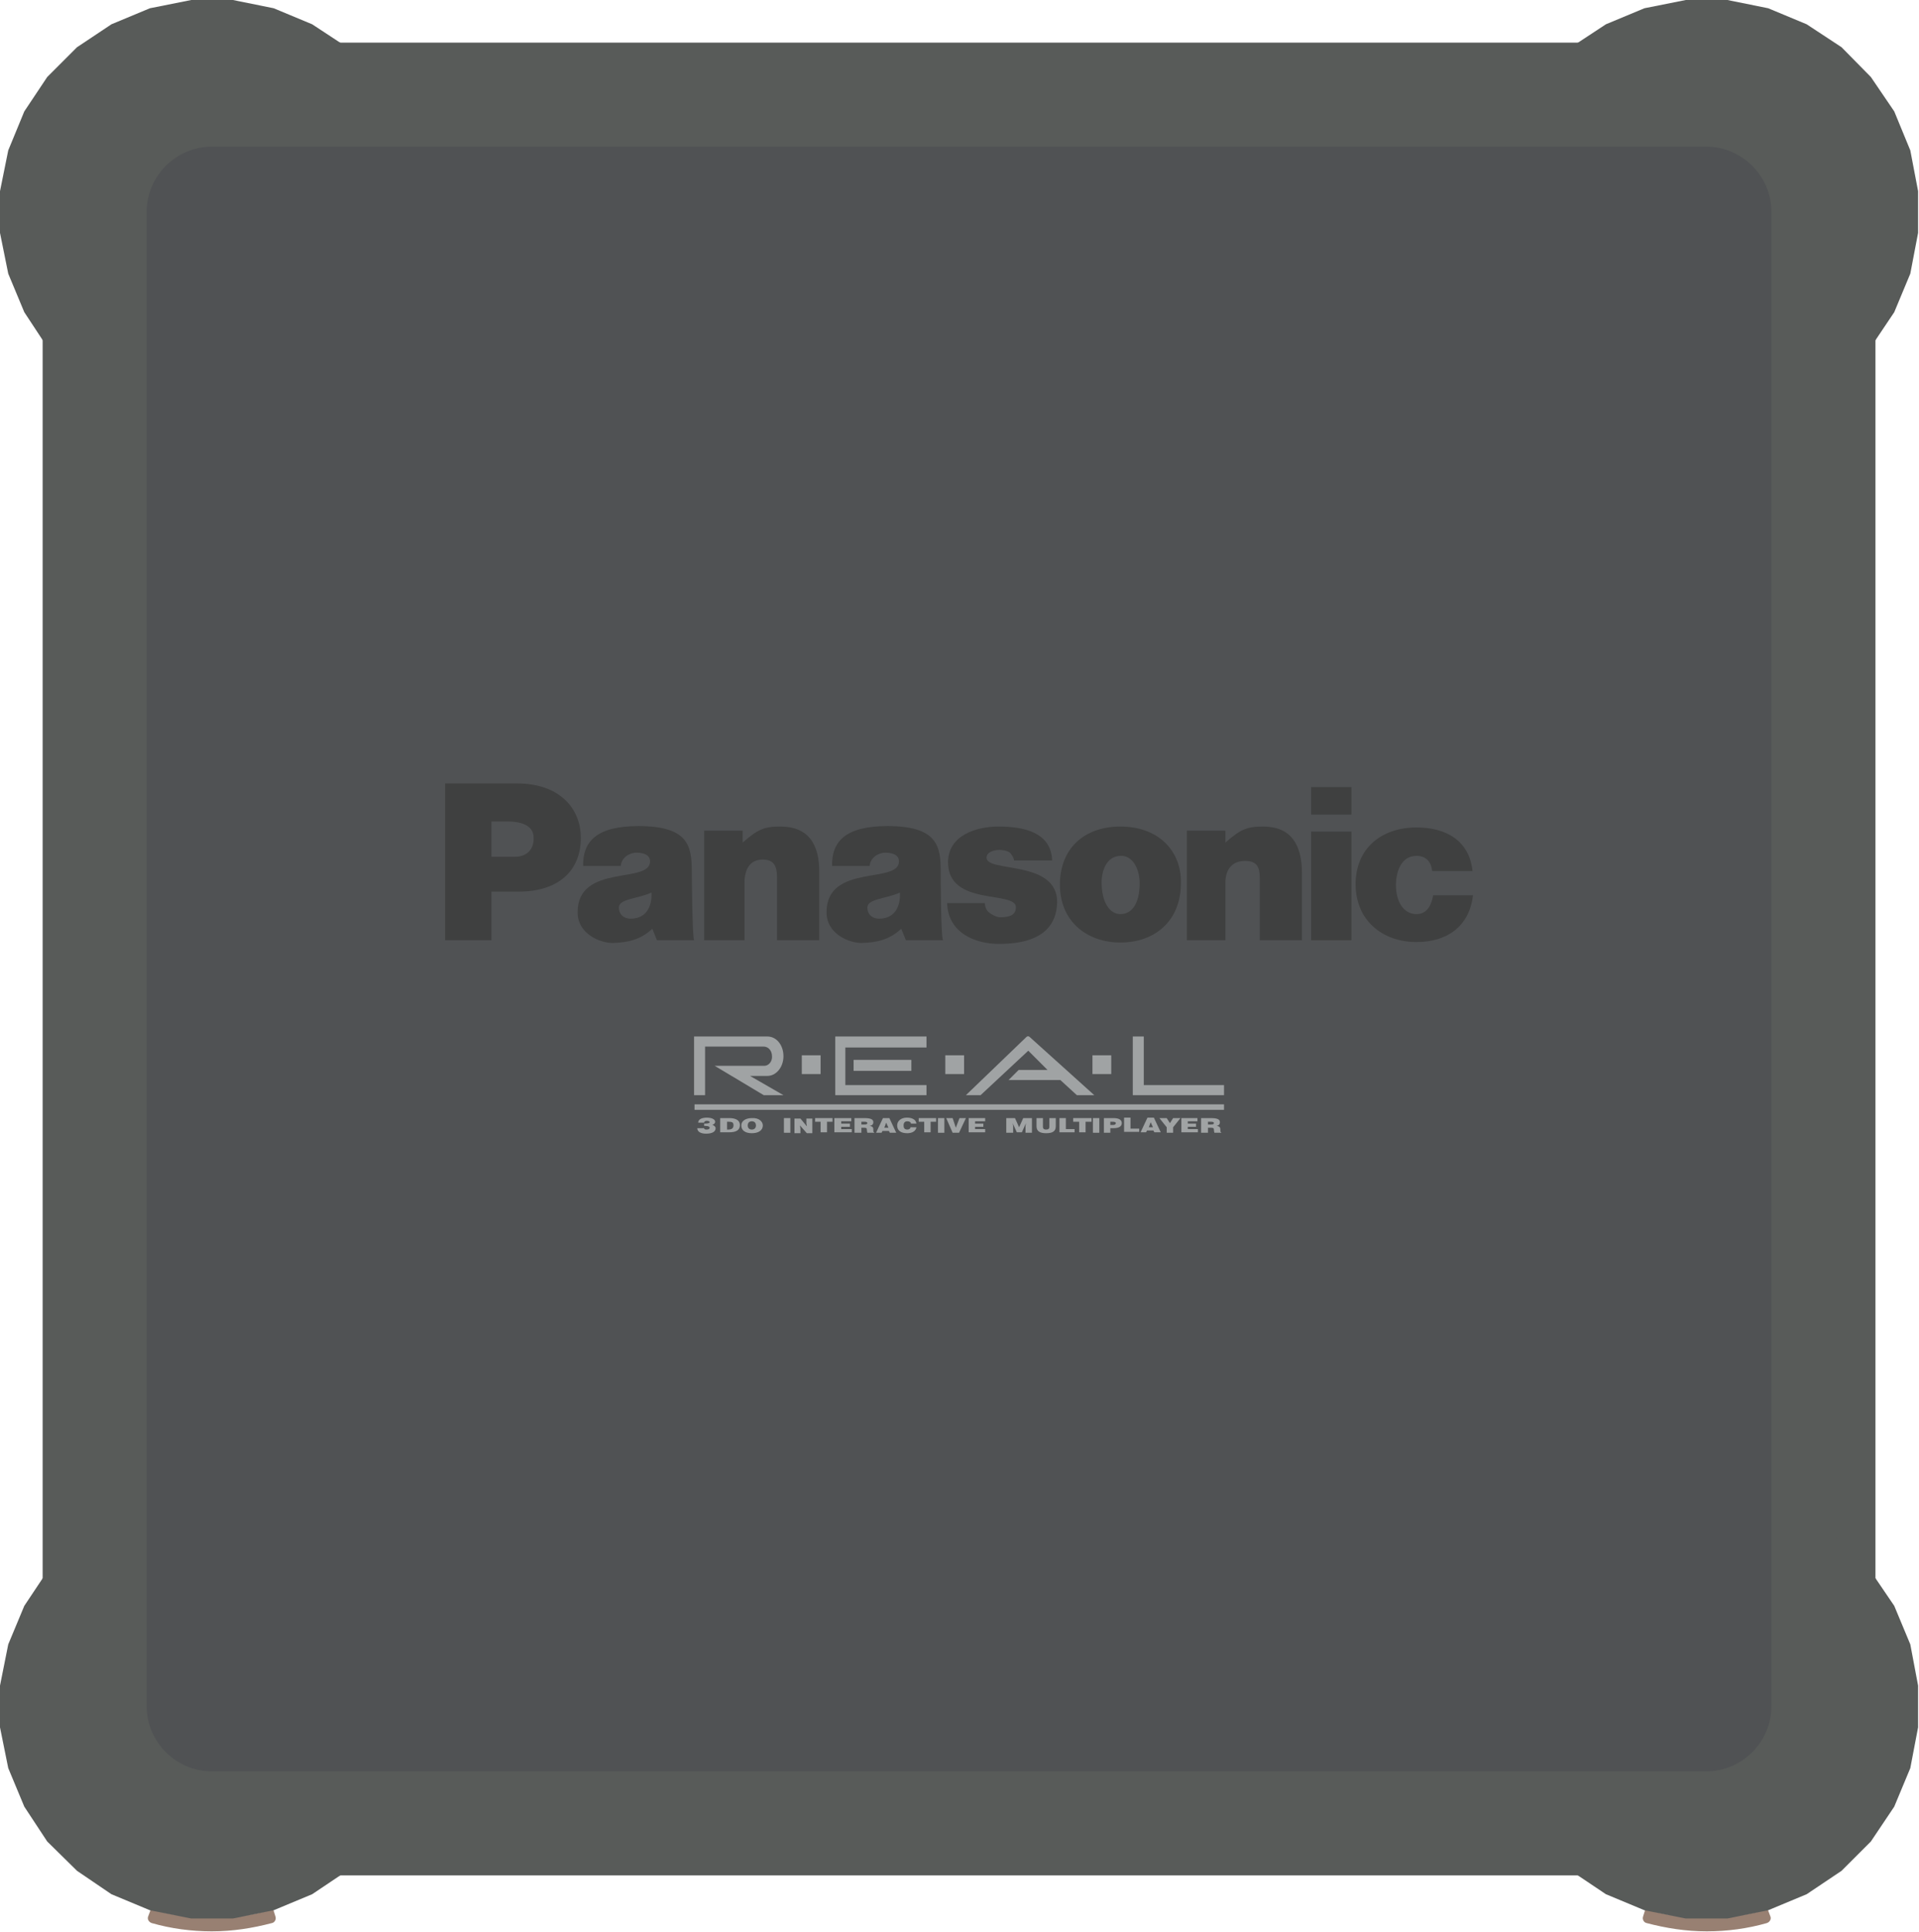 <?xml version="1.0" encoding="UTF-8"?>
<svg enable-background="new 0 0 418.4 421.1" version="1.1" viewBox="0 0 397.25 400" xml:space="preserve" xmlns="http://www.w3.org/2000/svg" xmlns:cc="http://creativecommons.org/ns#" xmlns:dc="http://purl.org/dc/elements/1.1/" xmlns:rdf="http://www.w3.org/1999/02/22-rdf-syntax-ns#"><g transform="matrix(.949 0 0 .949 0 .095)"><path d="m46.2 409c-20.3 0-36.9-16.5-36.9-36.9v-326c0-20.3 16.5-36.9 36.9-36.9h326c20.3 0 36.9 16.5 36.9 36.9v326c0 20.3-16.5 36.9-36.9 36.9z" fill="#585b59"/><path d="m385.6 416.4c-4.3 1.2-8.7 1.9-13.4 1.9-4.6 0-9.1-0.7-13.3-1.9l-0.5 1.6c-0.2 0.6 0.2 1.3 0.8 1.4 4.2 1.1 8.5 1.8 13.1 1.8 4.5 0 8.9-0.6 13.1-1.8 0.6-0.2 1-0.8 0.8-1.4z" fill="#988072"/><path d="m32.9 416.4c4.3 1.2 8.7 1.9 13.4 1.9 4.6 0 9.1-0.7 13.3-1.9l0.5 1.6c0.2 0.6-0.2 1.3-0.8 1.4-4.2 1.1-8.5 1.8-13.1 1.8-4.5 0-8.9-0.6-13.1-1.8-0.6-0.2-1-0.8-0.8-1.4z" fill="#988072"/><polygon points="350.3 331.2 342.7 336.2 336.3 342.7 331.2 350.2 327.8 358.6 326 367.6 326 376.7 327.8 385.6 331.2 394 336.3 401.6 342.7 408 350.3 413.1 358.7 416.6 367.7 418.4 376.8 418.4 385.7 416.6 394.1 413.1 401.7 408 408.1 401.6 413.2 394 416.7 385.6 418.4 376.7 418.4 367.6 416.7 358.6 413.2 350.2 408.1 342.7 401.7 336.2 394.1 331.2 385.7 327.7 376.8 325.9 367.7 325.9 358.7 327.7" fill="#585b59"/><polygon points="24.3 331.2 16.8 336.2 10.3 342.7 5.3 350.2 1.8 358.6 0 367.6 0 376.7 1.8 385.6 5.3 394 10.3 401.6 16.8 408 24.3 413.1 32.7 416.6 41.7 418.4 50.8 418.4 59.7 416.6 68.1 413.1 75.7 408 82.1 401.6 87.2 394 90.7 385.6 92.5 376.7 92.5 367.6 90.7 358.6 87.2 350.2 82.1 342.7 75.7 336.2 68.1 331.2 59.7 327.7 50.8 325.9 41.7 325.9 32.7 327.7" fill="#585b59"/><polygon points="350.3 5.2 342.7 10.2 336.3 16.7 331.2 24.2 327.8 32.7 326 41.6 326 50.7 327.8 59.6 331.2 68 336.3 75.6 342.7 82.1 350.3 87.1 358.7 90.6 367.7 92.4 376.8 92.4 385.7 90.6 394.1 87.1 401.7 82.1 408.1 75.6 413.2 68 416.7 59.6 418.4 50.7 418.4 41.6 416.7 32.7 413.2 24.2 408.1 16.7 401.7 10.2 394.1 5.2 385.7 1.7 376.8 -0.1 367.7 -0.1 358.7 1.7" fill="#585b59"/><polygon points="24.3 5.2 16.8 10.2 10.3 16.7 5.3 24.2 1.8 32.7 0 41.6 0 50.7 1.8 59.6 5.3 68 10.3 75.6 16.8 82.1 24.3 87.1 32.7 90.6 41.7 92.4 50.8 92.4 59.7 90.6 68.1 87.1 75.7 82.1 82.1 75.6 87.2 68 90.7 59.6 92.5 50.7 92.5 41.6 90.7 32.7 87.2 24.2 82.1 16.7 75.7 10.2 68.1 5.2 59.7 1.7 50.8 -0.1 41.7 -0.1 32.7 1.7" fill="#585b59"/><path d="m372.2 386.3h-326c-7.8 0-14.2-6.4-14.2-14.2v-326c0-7.8 6.4-14.2 14.2-14.2h326c7.8 0 14.2 6.4 14.2 14.2v326c0 7.8-6.4 14.2-14.2 14.2z" fill="#505254"/><g fill="#a0a3a4"><path d="m166.7 232.4h-10.8l10.7 6.4h4.3l-7.3-4.2h3.8c1.9 0 3.5-1.9 3.5-4.3s-1.5-4.3-3.5-4.3h-16v12.8h2.4v-10.6h12.8c1 0 1.8 0.9 1.8 2.1 0.1 1.1-0.7 2.1-1.7 2.1z"/><rect x="186.2" y="231.1" width="12.6" height="2.4"/><polygon points="184.4 236.6 202.1 236.6 202.1 238.8 182.2 238.8 182.2 226 202.1 226 202.1 228.4 184.4 228.4"/><rect x="174.9" y="230.1" width="4.1" height="4.1"/><rect x="206.2" y="230.1" width="4.1" height="4.1"/><rect x="238.3" y="230.1" width="4.1" height="4.1"/><polygon points="267 238.8 247.1 238.8 247.1 226 249.5 226 249.5 236.6 267 236.6"/><path d="m231.3 235.5 3.6 3.3h3.8l-14.1-12.7c-0.2-0.2-0.5-0.2-0.7 0l-13.2 12.7h3.2l10.4-9.7 4.2 4.2h-6.3l-2.2 2.2z"/></g><rect x="151.5" y="240.8" width="115.5" height="1.2" fill="#a0a3a4"/><g fill="#a0a3a4"><path d="m153.5 245.8c0 0.2 0.1 0.3 0.2 0.4s0.3 0.1 0.5 0.1c0.4 0 0.6-0.2 0.6-0.4 0-0.4-0.9-0.4-1.2-0.4v-0.5c0.3 0 1.2 0 1.2-0.3 0-0.2-0.3-0.3-0.6-0.3s-0.6 0.1-0.6 0.4h-1.3c0-0.8 0.9-1.1 1.9-1.1 1.1 0 1.8 0.4 1.8 0.9 0 0.3-0.2 0.5-0.6 0.7 0.4 0.1 0.7 0.4 0.7 0.7 0 0.8-0.8 1.2-2.1 1.2-1.1 0-1.9-0.4-1.9-1.2h1.4z"/><path d="m157.1 247v-3.2h2c1.4 0 2.3 0.5 2.3 1.5 0 1.2-0.9 1.6-2.4 1.6h-1.9zm1.5-0.7h0.3c0.7 0 1.1-0.3 1.1-0.9 0-0.7-0.3-0.8-1.1-0.8h-0.3z"/><path d="m166.4 245.4c0 1.1-1 1.7-2.4 1.7s-2.3-0.6-2.3-1.7c0-1 1-1.6 2.3-1.6 1.6-0.1 2.4 0.8 2.4 1.6zm-3.3 0c0 0.4 0.2 0.9 0.9 0.9 0.6 0 0.9-0.4 0.9-0.9 0-0.4-0.2-0.9-0.9-0.9s-0.9 0.5-0.9 0.9z"/><path d="m171 247v-3.2h1.4v3.2z"/><path d="m176 245.6-0.1-0.7v-1h1.3v3.2h-1.2l-1.5-1.7 0.1 0.7v1h-1.3v-3.2h1.3z"/><path d="m177.7 243.8h3.9v0.8h-1.2v2.3h-1.4v-2.3h-1.2v-0.8z"/><path d="m182 247v-3.2h3.7v0.7h-2.2v0.5h1.9v0.7h-1.9v0.5h2.3v0.7h-3.8z"/><path d="m187.9 245.9v1.1h-1.5v-3.2h2.1c1.5 0 2 0.3 2 0.9 0 0.4-0.2 0.7-0.8 0.8 0.5 0.1 0.8 0.2 0.8 0.8 0 0.4 0 0.6 0.2 0.6v0.1h-1.5c0-0.1-0.1-0.3-0.1-0.6 0-0.4-0.1-0.5-0.8-0.5zm0-0.7h0.6c0.5 0 0.7-0.1 0.7-0.3s-0.2-0.3-0.6-0.3h-0.7z"/><path d="m191.1 247 1.5-3.2h1.4l1.5 3.2h-1.4l-0.2-0.4h-1.4l-0.2 0.4zm2.2-2.2-0.4 1.1h0.9z"/><path d="m198.7 245c0-0.3-0.3-0.5-0.8-0.5s-0.8 0.3-0.8 0.9c0 0.4 0.1 0.9 0.8 0.9 0.4 0 0.7-0.2 0.7-0.5h1.3c-0.1 0.8-0.9 1.3-2 1.3-1.4 0-2.2-0.6-2.2-1.7 0-1 0.9-1.7 2.1-1.7 1.3 0 2 0.5 2.1 1.3z"/><path d="m200.3 243.8h3.9v0.8h-1.2v2.3h-1.4v-2.3h-1.2v-0.8z"/><path d="m204.6 247v-3.2h1.4v3.2z"/><path d="m206.4 243.8h1.4l0.7 2.1 0.8-2.1h1.4l-1.5 3.2h-1.4z"/><path d="m211.3 247v-3.2h3.6v0.7h-2.2v0.5h1.8v0.7h-1.8v0.5h2.2v0.7h-3.6z"/><path d="m219.5 247v-3.2h1.9l0.9 2 0.9-2h1.9v3.2h-1.4v-1.5l0.1-0.6-0.9 2h-1.1l-0.9-2 0.1 0.5v1.6z"/><path d="m226.1 243.8h1.4v1.9c0 0.3 0.1 0.6 0.7 0.6 0.5 0 0.7-0.2 0.7-0.6v-1.9h1.4v1.8c0 1-0.6 1.5-2.1 1.5-1.3 0-2.1-0.4-2.1-1.5z"/><path d="m231.1 247v-3.2h1.4v2.4h1.9v0.7h-3.3z"/><path d="m234.1 243.8h4v0.8h-1.3v2.3h-1.4v-2.3h-1.3z"/><path d="m238.4 247v-3.2h1.4v3.2z"/><path d="m240.8 247v-3.2h2.1c1.2 0 1.8 0.4 1.8 1.1s-0.6 1.1-1.8 1.1h-0.7v1zm2-1.7c0.3 0 0.6-0.1 0.6-0.4s-0.5-0.3-0.8-0.3h-0.4v0.7z"/><path d="m245.2 246.9v-3.2h1.4v2.4h1.9v0.7h-3.3z"/><path d="m248.8 246.9 1.5-3.2h1.4l1.5 3.2h-1.4l-0.2-0.4h-1.4l-0.2 0.4zm2.2-2.2-0.4 1.1h0.9z"/><path d="m255.9 247h-1.4v-1.2l-1.6-2h1.6l0.7 1.1 0.7-1.1h1.6l-1.6 2z"/><path d="m257.7 247v-3.2h3.5v0.7h-2.1v0.5h1.8v0.7h-1.8v0.5h2.2v0.7h-3.6z"/><path d="m263.5 245.9v1.1h-1.5v-3.2h2.1c1.5 0 2 0.3 2 0.9 0 0.4-0.2 0.7-0.7 0.8 0.5 0.1 0.8 0.2 0.8 0.8 0 0.4 0 0.6 0.2 0.6v0.1h-1.5c0-0.1-0.1-0.3-0.1-0.6 0-0.4-0.1-0.5-0.8-0.5zm0-0.7h0.6c0.5 0 0.7-0.1 0.7-0.3s-0.2-0.3-0.6-0.3h-0.7z"/></g><g clip-rule="evenodd" fill="#3f4040" fill-rule="evenodd"><path d="m150.9 190c0-5.5-0.7-9.9-11.6-9.9-9.1 0-12.2 3.3-12.1 8.7h8.2c0.2-2 2.1-2.9 3.4-2.9 1 0 3 0.2 3 1.9 0 5-15.8 0.4-15.8 11.1 0 4.8 5 6.7 7.6 6.7 3.4-0.1 6.1-0.7 8.7-3.1l1 2.5h8.1c-0.4-0.9-0.5-15-0.5-15zm-13.3 10.3c-1.8 0-2.6-1.2-2.6-2.4 0-2 4.1-1.9 7.1-3.3 0.2 3.2-1.3 5.7-4.5 5.7z"/><path d="m312.6 195.3c-0.3 1.8-1.2 4-3.6 4-2.9 0-4.5-2.8-4.5-6.3 0-2.7 1-6.4 4.5-6.4 1 0 1.8 0.3 2.4 0.9s0.9 1.4 1 2.4h8.8c-0.7-6.8-6-9.5-12.2-9.5-7.6 0-13.3 4.5-13.3 12.4 0 7.8 5.8 12.6 13.3 12.6 6.4 0 11.5-3.2 12.3-10.2h-8.7z"/><polygon points="286 181.3 286 205 294.8 205 294.8 181.3"/><polygon points="286 171.6 286 177.6 294.8 177.6 294.8 171.6"/><path d="m244.4 180.2c-7.8 0-13.2 4.7-13.2 12.7 0 7.9 5.8 12.6 13.2 12.6s13.2-4.6 13.2-13c0.1-7.2-5.1-12.3-13.2-12.3zm0 19.1c-2.3 0-4.1-2.5-4.1-6.9 0-2.6 1.1-5.8 4.2-5.8 2.4-0.1 4.1 2.6 4.1 6 0 4.4-1.7 6.7-4.2 6.7z"/><path d="m215.2 187c0-1.1 1.3-1.7 2.9-1.7 0.7 0 1.7 0.2 2.2 0.6 0.2 0.2 0.8 0.9 0.9 1.7h8.3c-0.2-6.2-6.3-7.4-11.7-7.4-4.8 0-11 1.9-11 7.8 0 9.7 14.8 6.1 14.8 9.8 0 1.6-1.2 2.2-3.4 2.2-0.9 0-1.8-0.6-2.4-1-0.6-0.5-0.9-1.1-1-2.1h-8.2c0.2 6.5 6.1 8.9 11.3 8.9 9.8 0 12.6-4.3 12.7-9.1 0-9.3-15.4-6.4-15.4-9.7z"/><path d="m205.2 190c0-5.5-0.7-9.9-11.6-9.9-9.1 0-12.2 3.3-12.1 8.7h8.2c0.2-2 2.1-2.9 3.4-2.9 1 0 3 0.2 3 1.9 0 5-15.8 0.4-15.8 11.1 0 4.8 5 6.7 7.6 6.7 3.4-0.1 6.1-0.7 8.7-3.1l1 2.5h8.1c-0.5-0.9-0.5-15-0.5-15zm-13.4 10.3c-1.8 0-2.6-1.2-2.6-2.4 0-2 4.1-1.9 7.1-3.3 0.2 3.2-1.3 5.7-4.5 5.7z"/><path d="m112.8 170.8h-15.7v34.2h10.1v-10.6h5.9c9.1 0 13.6-4.9 13.6-11.7 0-6.6-4.8-11.9-13.9-11.9zm-0.5 16h-5.1v-7.7h3.7c2.2 0 5.5 0.6 5.5 3.5 0.1 2.8-1.7 4.2-4.1 4.2z"/><path d="m275.5 180.2c-3.5 0-4.9 0.6-8.2 3.5v-2.6h-8.4v23.9h8.4v-12.5c0-3 1.5-4.8 4.3-4.8 2.6 0 3.2 1.4 3.2 3.7v13.6h9.2v-14.6c0-6.4-2.5-10.2-8.5-10.2z"/><path d="m170.2 180.2c-3.5 0-4.9 0.6-8.2 3.5v-2.6h-8.4v23.9h8.8v-12.5c0-3 1.2-5.1 4-5.1 2.6 0 3.1 1.7 3.1 4v13.6h9.2v-14.6c0.1-6.4-2.4-10.2-8.5-10.2z"/></g></g></svg>
